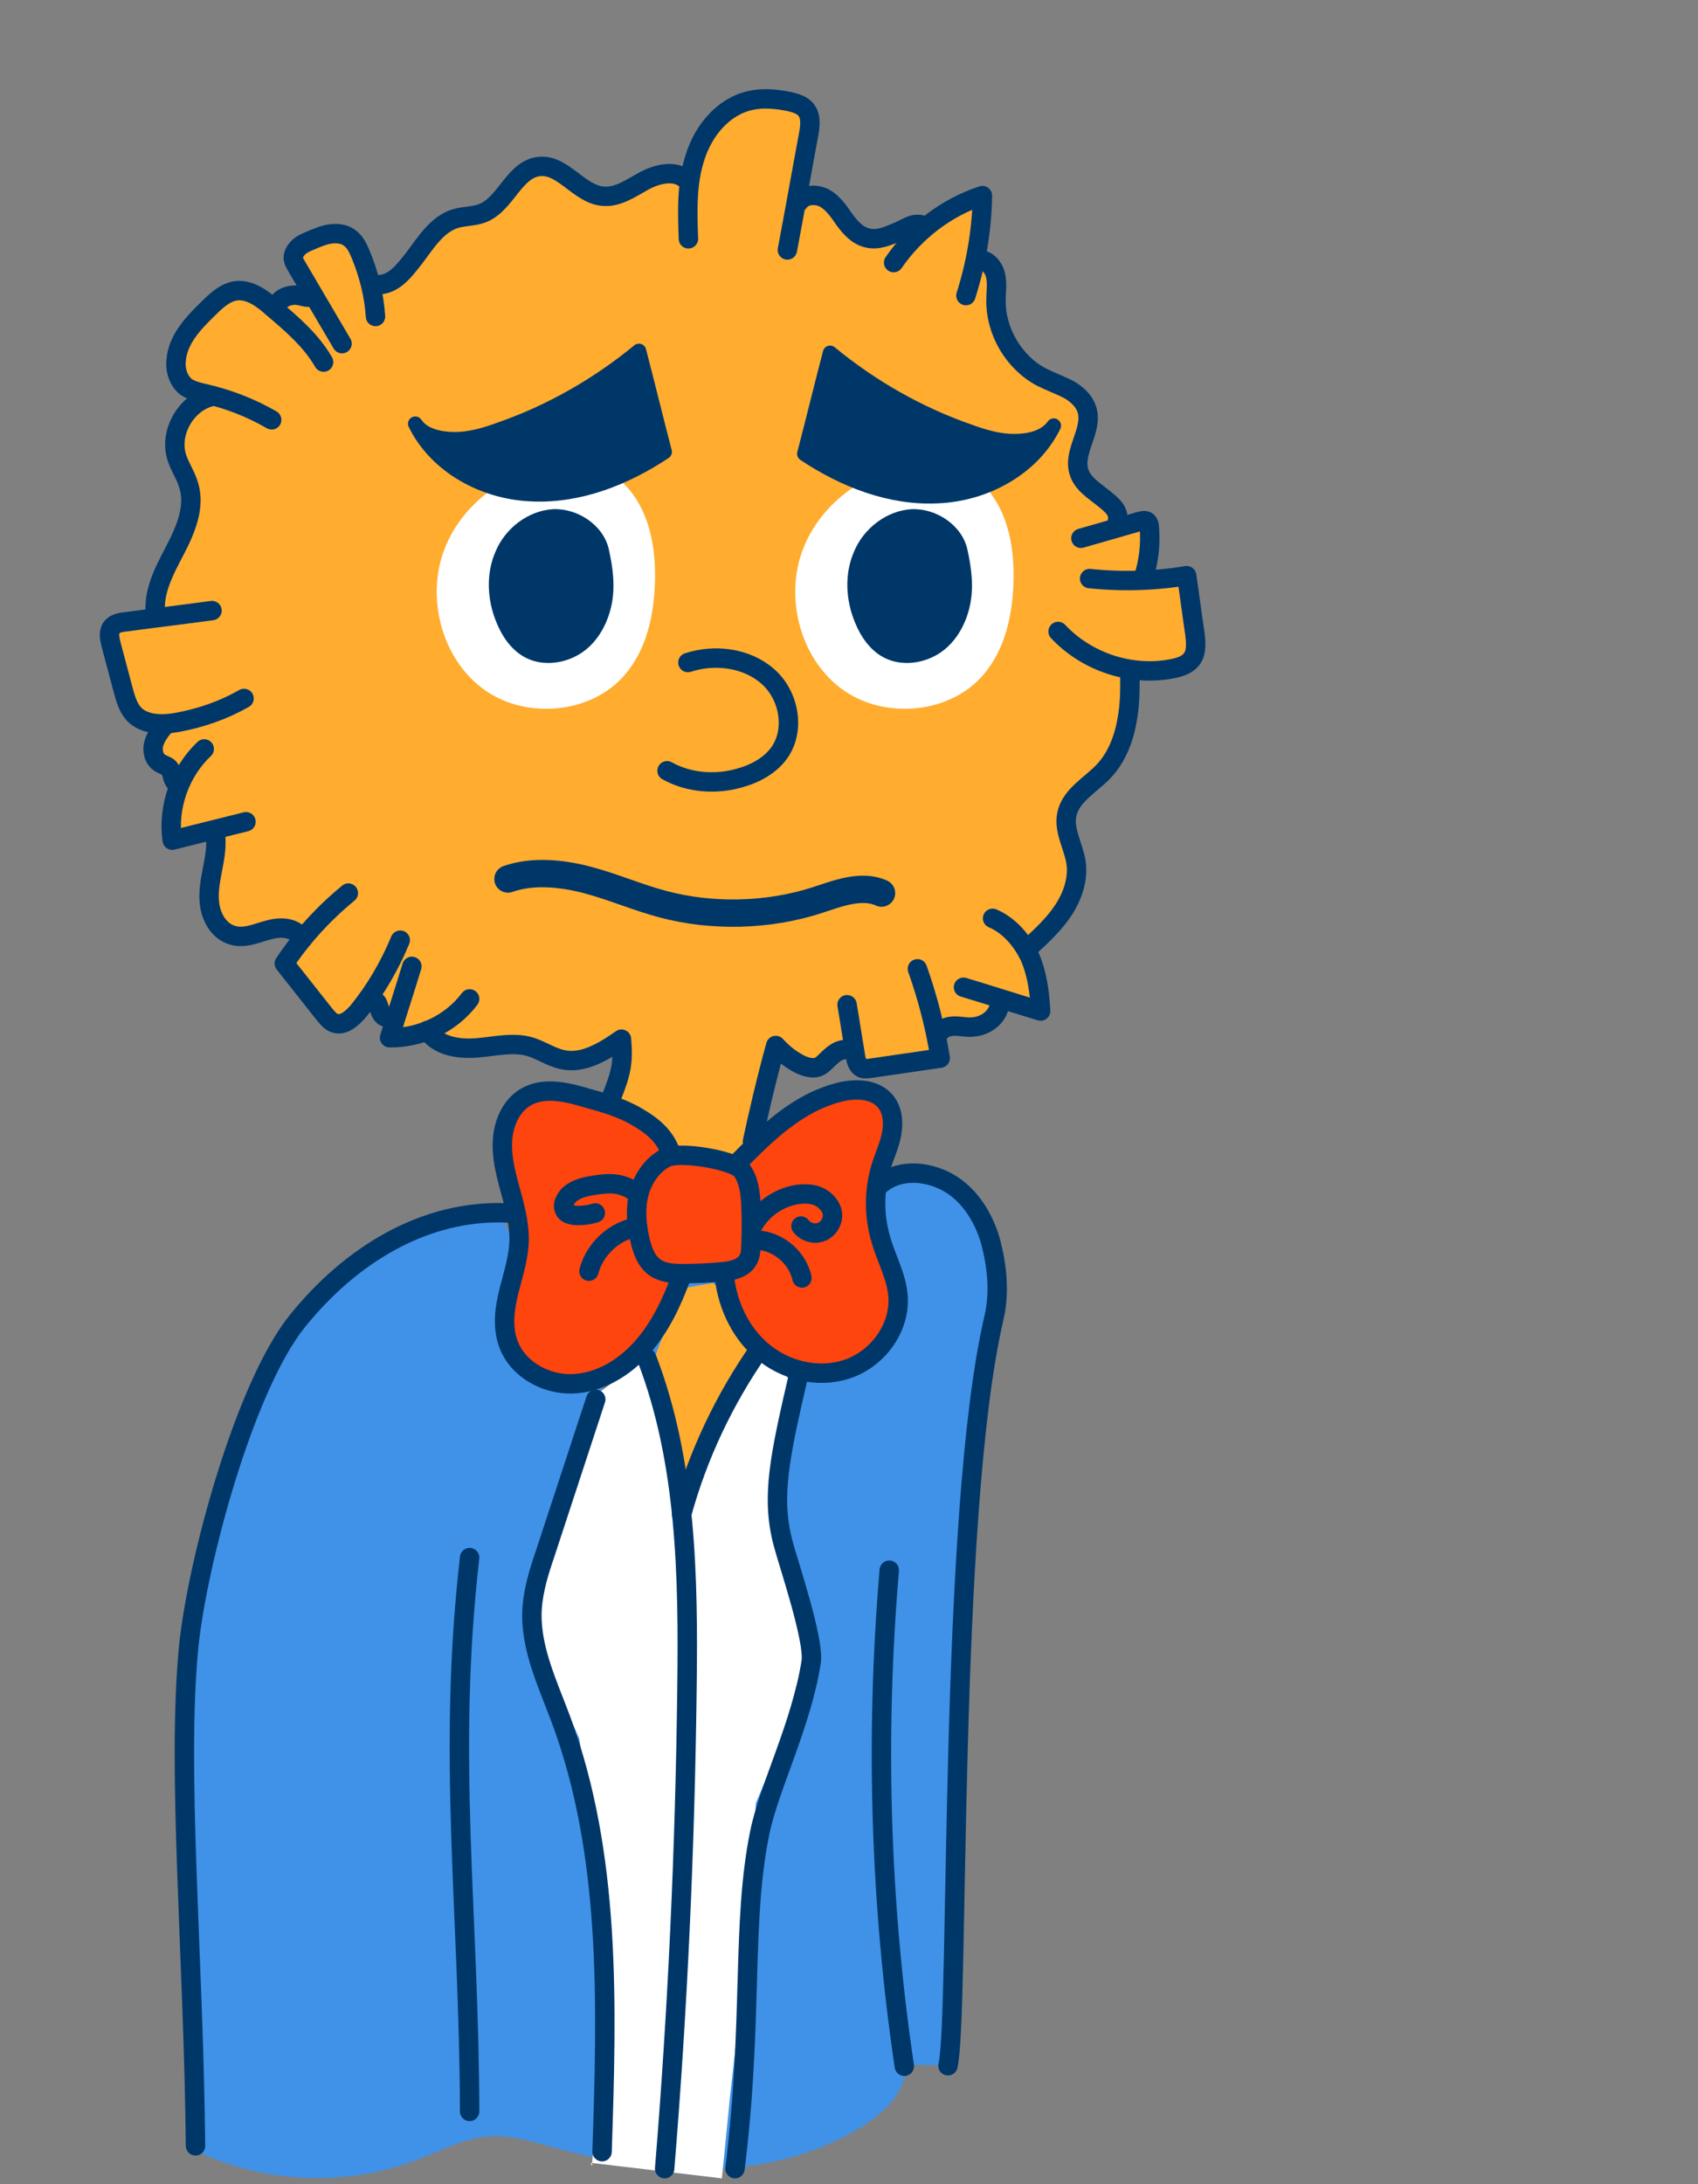 <?xml version="1.0" encoding="utf-8"?>
<!-- Generator: Adobe Illustrator 25.2.3, SVG Export Plug-In . SVG Version: 6.00 Build 0)  -->
<svg version="1.1" xmlns="http://www.w3.org/2000/svg" xmlns:xlink="http://www.w3.org/1999/xlink" x="0px" y="0px"
	 viewBox="0 0 350 450" style="enable-background:new 0 0 350 450;" xml:space="preserve">
<rect x="0" y="0" width="350" height="450" fill="#808080" stroke="none"/>
<style type="text/css">
	.st0{fill:none;stroke:#003769;stroke-width:5;stroke-linecap:round;stroke-linejoin:round;stroke-miterlimit:10;}
	.st1{fill:#4092E8;}
	.st2{fill:#FFAC2F;}
	.st3{fill:#FFFFFF;}
	.st4{fill:none;stroke:#003769;stroke-width:4;stroke-linecap:round;stroke-linejoin:round;stroke-miterlimit:10;}
	.st5{fill:#FE450E;}
	.st6{fill:#003769;stroke:#003769;stroke-width:3;stroke-linecap:round;stroke-linejoin:round;stroke-miterlimit:10;}
	.st7{fill:#003769;}
	.st8{fill:none;stroke:#FFFFFF;stroke-width:4;stroke-linecap:round;stroke-linejoin:round;stroke-miterlimit:10;}
	.st9{fill:none;stroke:#FFFFFF;stroke-linecap:round;stroke-linejoin:round;stroke-miterlimit:10;}
	.st10{fill:none;stroke:#003769;stroke-width:5.633;stroke-linecap:round;stroke-linejoin:round;stroke-miterlimit:10;}
	.st11{fill:#FE450E;stroke:#003769;stroke-width:4;stroke-linecap:round;stroke-linejoin:round;stroke-miterlimit:10;}
	.st12{fill:#FFAC2F;stroke:#003769;stroke-width:4;stroke-linecap:round;stroke-linejoin:round;stroke-miterlimit:10;}
	.st13{fill:#003769;stroke:#003769;stroke-width:4;stroke-linecap:round;stroke-linejoin:round;stroke-miterlimit:10;}
	.st14{fill:#FFFFFF;stroke:#003769;stroke-width:4;stroke-linecap:round;stroke-linejoin:round;stroke-miterlimit:10;}
	.st15{fill:none;stroke:#003769;stroke-width:2;stroke-linecap:round;stroke-linejoin:round;stroke-miterlimit:10;}
	.st16{fill:none;stroke:#003769;stroke-width:2;stroke-miterlimit:10;}
	.st17{fill:#89E2F5;}
	.st18{fill:#003769;stroke:#003769;stroke-width:5.633;stroke-linecap:round;stroke-linejoin:round;stroke-miterlimit:10;}
	.st19{fill:#4092E8;stroke:#003769;stroke-width:4;stroke-linecap:round;stroke-linejoin:round;stroke-miterlimit:10;}
	.st20{fill:none;stroke:#FFFFFF;stroke-width:2;stroke-linecap:round;stroke-linejoin:round;stroke-miterlimit:10;}
</style>
<g id="Calque_5">
</g>
<g id="Calque_2">
	<path class="st1" d="M199.8,300.2l5.1-36.1l-4.8-15.6l-6.1-5.1l-11.3,0.3l-2.8,6.5l4.6,12.8l0.7,9.8l-6.8,8.3l-9.8,0.8l-8.8-2.3
		l-6.3-5.5l-2.5-7l-2.2-3.6h-7.8l-4,9.1l-5,7.5l-7.1,6l-8.3,0.3l-7.9-2.6l-3.8-6.5l1.8-12.1l0.3-6.3l-3.8-8.8l-15.8,2.8l-21.2,13
		l-10,15.3l-9.9,25.6l-6,26.1L37,364c0,0,3.5,78.4,3.3,79.1c14.2,6.8,31.2,7.5,45.9,1.8c4.7-1.8,9.3-4.3,14.3-4.7
		c4.7-0.4,9.3,1,13.8,2.3c10.5,2.8,21.3,4.7,32.1,4.4s21.8-2.9,31-8.6c4.8-2.9,9.4-7.3,9.4-12.9l0,0l8.3,0.1"/>
	<polygon class="st2" points="134.1,281.9 141,304.3 146.1,296.8 153.4,283.4 156,276.9 150.4,266.7 147,264.4 147.1,264.3 
		140.3,265.5 	"/>
	<polygon class="st3" points="163.9,285.6 159.5,307.6 163.9,321.8 167.2,336.5 160.9,359.3 155.8,371.5 154.7,390.8 152.5,414 
		150.5,431.7 148.8,448.8 121.8,445.6 122,446.4 122,446.2 124.3,420.9 124.3,395.7 122.6,378.8 119.4,358.2 113.2,344.4 
		108.9,331.8 110.8,319.2 116.7,303.1 122,288 131.6,280.9 132,280.7 135.1,286 141.2,304.7 148,290.5 157.2,277.9 	"/>
	<path class="st4" d="M104.7,249.9c-17.3-0.8-32.7,8.9-43.5,22.4s-20.5,49.3-22.3,66.9c-2.5,25.6,1,63.4,1.4,102.9"/>
	<path class="st4" d="M183.3,323.5c-2.9,34-1.9,68.4,3.1,102.2"/>
	<path class="st4" d="M180.4,245.1c3.5-4.1,9.4-4.2,14.2-1.9c4.8,2.3,8,7.2,9.5,12.3c1.4,5.1,2,10.7,0.8,15.9
		c-9.5,40.6-7.1,144.1-9.5,154.2"/>
	<path class="st4" d="M133.3,279.8c8.2,21.3,8.6,45,8.3,68.1c-0.4,33-1.9,66-4.6,98.9"/>
	<path class="st4" d="M156.5,278c-7.2,10.3-12.7,21.9-16,34"/>
	<path class="st4" d="M96.8,320.9c-4.7,41-0.1,72.9,0,114.1"/>
	<path class="st4" d="M122.8,288.3c-3.5,10.7-7,21.3-10.5,32c-1.2,3.5-2.3,7.1-2.6,10.8c-0.6,8,3.1,15.6,5.9,23.1
		c10.4,27.9,9.5,59,8.5,89.1"/>
	<path class="st4" d="M164.7,282.9c-4,17.2-5.8,25.5-3.3,35c1.1,4.2,6.5,20,5.8,24.5c-2,12.9-8.7,25.8-10.6,35.2
		c-3.8,18.6-1.3,38.6-5.1,69.2"/>
	<path class="st2" d="M78.7,67.4c0.1-4.1,0.1-8.4-1.5-12.2c-1.6-3.8-5.3-7-9.4-6.8c-3.2,0.2-6,2.6-6.8,5.7c-0.7,3.1,0.7,6.5,3.4,8.2
		c-3.5-2.1-7.5,1-11.5,0c-1.1-0.3-2.6-1.2-3.7-1.3c-2.2-0.3-4,2.4-5.6,3.9c-1.9,1.8-3.7,3.5-4.9,5.8c-1.2,2.2-1.6,5.1-0.4,7.3
		c0.6,1.2,1.7,2.2,1.9,3.5c0.5,2.6-2.1,4.6-3.4,6.9c-1.6,2.9-1.1,6.6-0.2,9.8c0.9,3.2,2.1,6.6,1.5,9.9c-0.7,4.3-4.2,7.9-4.2,12.3
		c0,1.9,0.6,4.1-0.6,5.5c-1.7,2-5.1,0.5-7.6,1.5c-1.8,0.7-2.8,2.6-3,4.5c-0.2,1.9,0.3,3.8,0.8,5.6c0.8,2.7,1.5,5.5,3.1,7.9
		s4.1,4.2,7.1,4.3c-1.5,1.2-2.3,3.1-2.2,5s1.1,3.7,2.6,4.8l3.8,2l-2.8,10.7l9.4-0.8l-0.8,15.3l3.2,5.5l6.9,0.4l7.3,0l-1.5,6.9l5,5.9
		l5.6,5.7l5.2-5l4.2,2.2l2,4.8l9.1-2l1.7,4.2l10.1,0.1l8.7,1.1l4.5,2.2l7.2-1.3l5.7-2.7l-1.7,10.1l4.8,6.1l4.2,4.1l7.4,1.8l5.5,1.3
		h5.8l2.6-13.3l2.8-8.8l7.4,3.6l6.8-3.3l3.2,3.1l15.8-2l0.6-6l6.2,0l5.2-2.3l3-4.1l6.3,2.3l-1.8-8.2l-2.3-4.5l7.4-6.1l3.9-8.2
		l-1-6.4l-0.9-5.4l3.9-6l6.1-7.1l1.8-7.4l0.5-10.4l13.3-1.5l-1.3-17l-7.8,0l0.2-11.3l-5.4-0.3l-3.7-6.7l0.1,0.7l-3.8-3.5l0.3-8.7
		l-1.1-6.8l-8.7-7.4l-6.5-5.1L205.6,59l-2.2-6.1l-0.7-11.3l-14.1,5.7L180,49l-5.4-3.4l-5-5.5l-4.7,0.3l1.4-17.1l-8.9-3.7l-7.6,2.6
		l-5.1,7.5l-3.2,5.3l-7.5,2.5l-9.7,2.7l-8.4-4.5l-6.8-1.4l-6,7.7l-7.4,2.9l-6.4,2l-5.1,6.5l-4.2,4.5l-3.5,2.8L78.7,67.4z"/>
	<polygon class="st5" points="139,238.3 129.8,230.2 114.7,225.5 104.4,229.5 105.8,243 107.1,253.6 105.3,265.5 104.9,276.6 
		111.5,283.6 126.1,283.4 133.4,276.3 138.9,267.1 143.9,262.8 150,263.5 152.9,272.6 160.7,279.8 171.6,282.2 180.5,278.4 
		184.6,270.9 183.4,260.6 181.2,250.5 181.4,242.5 184.1,233.4 181.3,226.6 173.3,224.6 165.5,229 157.3,235.1 149.8,240 	"/>
	<path class="st4" d="M137.3,238.5c-2.8,1.4-4.8,4.3-5.6,7.4c-0.8,3.1-0.5,6.4,0.2,9.5c0.5,2.2,1.3,4.5,3.2,5.8
		c1.5,1,3.5,1.2,5.3,1.2c2.9,0,5.8-0.1,8.7-0.4c1.8-0.2,3.7-0.6,4.8-2c0.8-1,0.9-2.4,0.9-3.7c0.1-2.6,0.1-5.2,0-7.8
		c-0.1-2.6-0.4-5.3-1.9-7.4C151.3,239,140.1,237.1,137.3,238.5z"/>
	<path class="st4" d="M155.3,252.3c1.9-3.3,5.3-5.6,9-6.2c1.6-0.2,3.2-0.2,4.6,0.5c1.4,0.7,2.6,2.1,2.7,3.6c0.1,1.5-0.9,3.1-2.3,3.6
		c-1.4,0.6-3.2,0.1-4.2-1.2"/>
	<path class="st4" d="M155.1,255.5c4.6-0.3,9.2,3.2,10.2,7.8"/>
	<path class="st4" d="M130.8,245.5c-2.9-2-5.5-1.8-9-1.2c-1.7,0.3-3.5,0.8-4.7,2.1c-0.4,0.5-0.8,1.1-0.9,1.7
		c-0.1,0.7,0.1,1.4,0.7,1.8c0.4,0.3,1,0.4,1.6,0.5c1.4,0.1,2.9-0.1,4.2-0.5"/>
	<path class="st4" d="M131.4,252.8c-4.7,0.7-8.8,4.5-10,9.1"/>
	<path class="st4" d="M151.8,239.8c6.3-6.4,12.6-12.6,21.3-14.8c3.3-0.8,7.2-0.7,9.4,1.9c1.5,1.8,1.7,4.3,1.3,6.6
		c-0.4,2.3-1.4,4.4-2.1,6.6c-1.6,5-1.6,10.4-0.1,15.4c1.1,3.8,3.2,7.5,3.5,11.5c0.5,6.2-3.7,12.3-9.5,14.7
		c-5.8,2.4-12.7,1.1-17.7-2.7c-5-3.8-7.9-9.8-8.6-16"/>
	<path class="st4" d="M138.3,237.7c-1.1-3.5-3.7-5.7-7-7.6c-3.2-1.9-6.8-2.9-10.4-3.9c-4-1.2-8.6-2.3-12.3-0.3
		c-3.1,1.7-4.7,5.2-5,8.7c-0.3,3.5,0.6,7,1.5,10.3s1.9,6.8,1.9,10.3c0,3.7-1.2,7.2-2.1,10.8c-0.9,3.6-1.4,7.4-0.1,10.9
		c1.9,5.2,7.7,8.4,13.2,8.2c5.6-0.2,10.7-3.3,14.4-7.5c3.7-4.2,6.1-9.3,8-14.5"/>
	<path class="st4" d="M141.9,49.2c-0.2-5.7-0.4-11.5,1.4-16.9c1.7-5.4,5.8-10.4,11.4-11.6c2.6-0.6,5.3-0.3,7.9,0.2
		c1.3,0.3,2.8,0.7,3.6,1.8c1,1.3,0.8,3.2,0.5,4.9c-1.5,8-2.9,16-4.4,23.9"/>
	<path class="st4" d="M184.2,54.1c4.4-6.4,10.9-11.4,18.3-13.8c-0.1,7-1.3,14-3.4,20.6"/>
	<path class="st4" d="M222.8,110.9c4.1-1.2,8.1-2.3,12.2-3.5c0.5-0.1,1.1-0.3,1.5,0.1c0.3,0.3,0.4,0.7,0.4,1.1
		c0.3,3.5-0.1,7.1-1.2,10.4"/>
	<path class="st4" d="M224.6,119.2c6.7,0.7,13.4,0.5,20-0.6c0.6,4,1.1,8,1.7,12c0.2,1.7,0.4,3.7-0.6,5.1c-0.9,1.3-2.6,1.8-4.2,2.1
		c-8.4,1.6-17.5-1.4-23.4-7.7"/>
	<path class="st4" d="M204.6,189.2c3.5,1.5,6.1,4.6,7.7,8c1.5,3.5,2,7.3,2.2,11.1c-5.3-1.6-10.6-3.3-15.9-4.9"/>
	<path class="st4" d="M189.1,199.6c2.1,5.9,3.7,12.1,4.7,18.4c-4.8,0.7-9.6,1.4-14.4,2.1c-0.7,0.1-1.5,0.2-2-0.2
		c-0.7-0.5-1-1.6-1.1-2.5c-0.6-3.5-1.1-6.9-1.7-10.4"/>
	<path class="st4" d="M71.8,184c-5.1,4.2-9.5,9-13.2,14.5c2.8,3.5,5.5,7,8.3,10.5c0.6,0.7,1.2,1.5,2.1,1.8c1.8,0.6,3.6-1,4.8-2.4
		c3.6-4.4,6.5-9.4,8.7-14.7"/>
	<path class="st4" d="M84.9,199.1c-1.5,4.9-3.1,9.8-4.6,14.7c6.3,0.1,12.7-2.9,16.5-8"/>
	<path class="st4" d="M42.1,154.3c-5,4.7-7.6,12-6.6,18.8c5.1-1.3,10.1-2.5,15.2-3.8"/>
	<path class="st4" d="M43.7,125.8c-5.9,0.8-11.8,1.5-17.7,2.3c-1.1,0.1-2.3,0.3-3,1.2c-0.7,1-0.4,2.3-0.1,3.5
		c0.8,3.1,1.7,6.3,2.5,9.4c0.5,1.8,1,3.6,2.2,4.9c2.2,2.3,5.9,2.3,9.1,1.7c4.8-0.9,9.4-2.5,13.6-4.9"/>
	<path class="st4" d="M56,86.5c-4.3-2.5-9-4.3-13.8-5.4c-1.3-0.3-2.6-0.6-3.7-1.3c-1.7-1.2-2.4-3.5-2.2-5.5
		c0.3-4.3,3.5-7.7,6.6-10.7c1.6-1.6,3.5-3.4,5.8-3.7c2.8-0.3,5.4,1.6,7.5,3.5c3.9,3.3,7.9,6.7,10.5,11.2"/>
	<path class="st4" d="M70.5,70.8c-3.1-5.3-6.3-10.7-9.4-16c-0.2-0.4-0.5-0.8-0.6-1.3c-0.2-0.9,0.3-1.8,1-2.5s1.5-1,2.4-1.4
		c1.4-0.6,2.8-1.2,4.2-1.4c1.5-0.2,3.1,0,4.2,1c1,0.8,1.5,2,2,3.1c1.7,4.1,2.8,8.4,3.1,12.9"/>
	<path class="st4" d="M126.1,225.9c2-5,2.4-7.1,2-11.8c-3.6,2.5-7.9,5.2-12.2,4.2c-2.3-0.5-4.3-1.9-6.5-2.6
		c-3.6-1.1-7.4-0.1-11.2,0.2c-3.7,0.3-8.1-0.4-10.1-3.6"/>
	<path class="st4" d="M155.1,235.2c1-4.7,2.8-12.6,4.8-19.8c1.3,1.4,2.7,2.6,4.3,3.5c1.4,0.8,3.2,1.5,4.7,0.8
		c0.8-0.4,1.4-1.2,2.1-1.8c1.4-1.3,2.5-1.9,4.4-1.6"/>
	<path class="st4" d="M193.6,212.8c0.6-1,2-1.4,3.2-1.4c1.2,0,2.4,0.3,3.6,0.2c3.1-0.2,5.7-2.4,5.7-5.4"/>
	<path class="st4" d="M212.2,195.1c2.5-2.3,5.1-4.7,7-7.6c1.9-2.9,3.1-6.4,2.6-9.8c-0.5-3.3-2.6-6.6-1.9-9.9c0.8-3.9,4.8-6,7.5-8.8
		c2.7-2.8,4.2-6.6,4.9-10.5c0.7-3.8,0.6-6.6,0.6-10.5"/>
	<path class="st4" d="M201.7,53.5c1.7-0.1,3.1,1.5,3.5,3.2c0.4,1.7,0.1,3.4,0.1,5.1c-0.1,6.5,3.7,12.9,9.4,15.9
		c1.8,0.9,3.7,1.6,5.5,2.5c1.8,1,3.4,2.5,3.9,4.4c1.1,4.2-3,8.5-1.7,12.6c0.7,2.4,3,3.8,5,5.4s3.6,2.9,2.8,5.3"/>
	<path class="st4" d="M164.7,41.6c1.1-1.6,3.7-1.7,5.4-0.7c1.7,1,2.9,2.8,4,4.4c1.2,1.6,2.6,3.2,4.6,3.7c2.2,0.6,4.4-0.4,6.5-1.3
		c2.1-0.9,3.2-2,5.3-1.2"/>
	<path class="st4" d="M76.7,58.5c3.9,0.9,6.4-2.4,8.8-5.5c2.4-3.2,4.7-6.9,8.5-8c1.8-0.5,3.7-0.4,5.5-1.1c4.8-1.9,6.5-9.1,11.7-9.6
		c4.8-0.5,8.1,5.6,12.9,6.1c3.2,0.4,6-1.7,8.8-3.2c2.8-1.5,6.7-2.3,8.8,0.1"/>
	<path class="st4" d="M57.2,63c0.3-1.5,2.1-2.2,3.7-2.2c1.6,0.1,2.2,0.7,3.7,0.3"/>
	<path class="st4" d="M44.1,81.6c-5.4,0.9-9.3,7.2-7.7,12.5c0.6,2,1.9,3.8,2.5,5.9c1.4,4.5-0.7,9.3-2.9,13.5s-4.6,8.7-3.9,13.4"/>
	<path class="st4" d="M34,149.4c-1,1.2-1.9,2.4-2.3,3.8c-0.4,1.5,0,3.2,1.3,4c0.6,0.4,1.3,0.5,1.8,1c0.5,0.5,0.6,1.2,0.8,1.9
		c0.2,0.7,0.6,1.4,1.3,1.5"/>
	<path class="st4" d="M44.3,171.3c0.5,2.6,0,5.2-0.5,7.8c-0.5,2.6-1,5.2-0.5,7.8c0.5,2.6,2.1,5.1,4.7,5.8c1.6,0.5,3.4,0.1,5-0.4
		c1.6-0.5,3.3-1.1,5-1.1c1.7,0,3.5,0.7,4.3,2.3"/>
	<path class="st4" d="M76,205.6c0.7,0,1.4,0.5,1.8,1.1c0.3,0.6,0.4,1.3,0.7,1.9c0.5,1.1,1.4,1.2,2.6,1"/>
</g>
<g id="Calque_4">
</g>
<g id="Calque_9">
</g>
<g id="Calque_6">
	<path class="st4" d="M141.8,136.5c5.5-1.8,12-1,16.4,2.8c4.4,3.8,5.8,10.9,2.5,15.7c-1.9,2.7-5,4.4-8.3,5.3
		c-4.9,1.4-10.4,1-14.9-1.5"/>
	<g>
		<path class="st3" d="M189,95.5c-10.5,1.2-20.4,8.5-23.8,18.5s0.1,22.3,8.8,28.3c8.7,6,22,4.7,28.8-3.4c4.4-5.2,5.9-12.2,6.1-18.9
			c0.2-6.3-0.8-13-4.5-18.1C200.8,96.7,194.2,94.9,189,95.5z"/>
		<path class="st7" d="M199.4,113.2c-1.1-5-6.4-8.5-11.5-8.3c-5.1,0.3-9.8,3.9-11.8,8.6c-2.1,4.7-1.8,10.2,0.2,14.9
			c1.1,2.7,2.9,5.3,5.4,6.8c3.5,2.1,8.1,1.7,11.6-0.4s5.7-5.9,6.6-9.9C200.8,120.9,200.2,116.8,199.4,113.2z"/>
	</g>
	<g>
		<path class="st3" d="M115.1,95.5c-10.5,1.2-20.4,8.5-23.8,18.5s0.1,22.3,8.8,28.3c8.7,6,22,4.7,28.8-3.4
			c4.4-5.2,5.9-12.2,6.1-18.9c0.2-6.3-0.8-13-4.5-18.1C126.9,96.7,120.3,94.9,115.1,95.5z"/>
		<path class="st7" d="M125.5,113.2c-1.1-5-6.4-8.5-11.5-8.3c-5.1,0.3-9.8,3.9-11.8,8.6c-2.1,4.7-1.8,10.2,0.2,14.9
			c1.1,2.7,2.9,5.3,5.4,6.8c3.5,2.1,8.1,1.7,11.6-0.4c3.5-2.1,5.7-5.9,6.6-9.9C126.9,120.9,126.3,116.8,125.5,113.2z"/>
	</g>
	<path class="st6" d="M85.6,87.3c4.3,8.8,14.1,14.1,23.9,14.5c9.8,0.5,19.4-3.3,27.5-8.7c-1.8-6.9-3.5-13.9-5.3-20.8
		c-8.5,7-18.3,12.6-28.7,16.2c-3,1.1-6.1,2-9.2,2S87.3,89.8,85.6,87.3z"/>
	<path class="st6" d="M217.2,87.7c-4.3,8.8-14.1,14.1-23.9,14.5c-9.8,0.5-19.4-3.3-27.5-8.7c1.8-6.9,3.5-13.9,5.3-20.8
		c8.5,7,18.3,12.6,28.7,16.2c3,1.1,6.1,2,9.2,2S215.4,90.2,217.2,87.7z"/>
	<g>
		<path class="st10" d="M104.7,181.1c5.1-1.8,11.1-1.2,16.4,0.2c5.3,1.4,10.3,3.6,15.6,5c10.2,2.7,21.6,2.4,31.6-0.8
			c4.3-1.4,9.3-3.4,13.4-1.5"/>
	</g>
</g>
<g id="Calque_7">
</g>
</svg>
